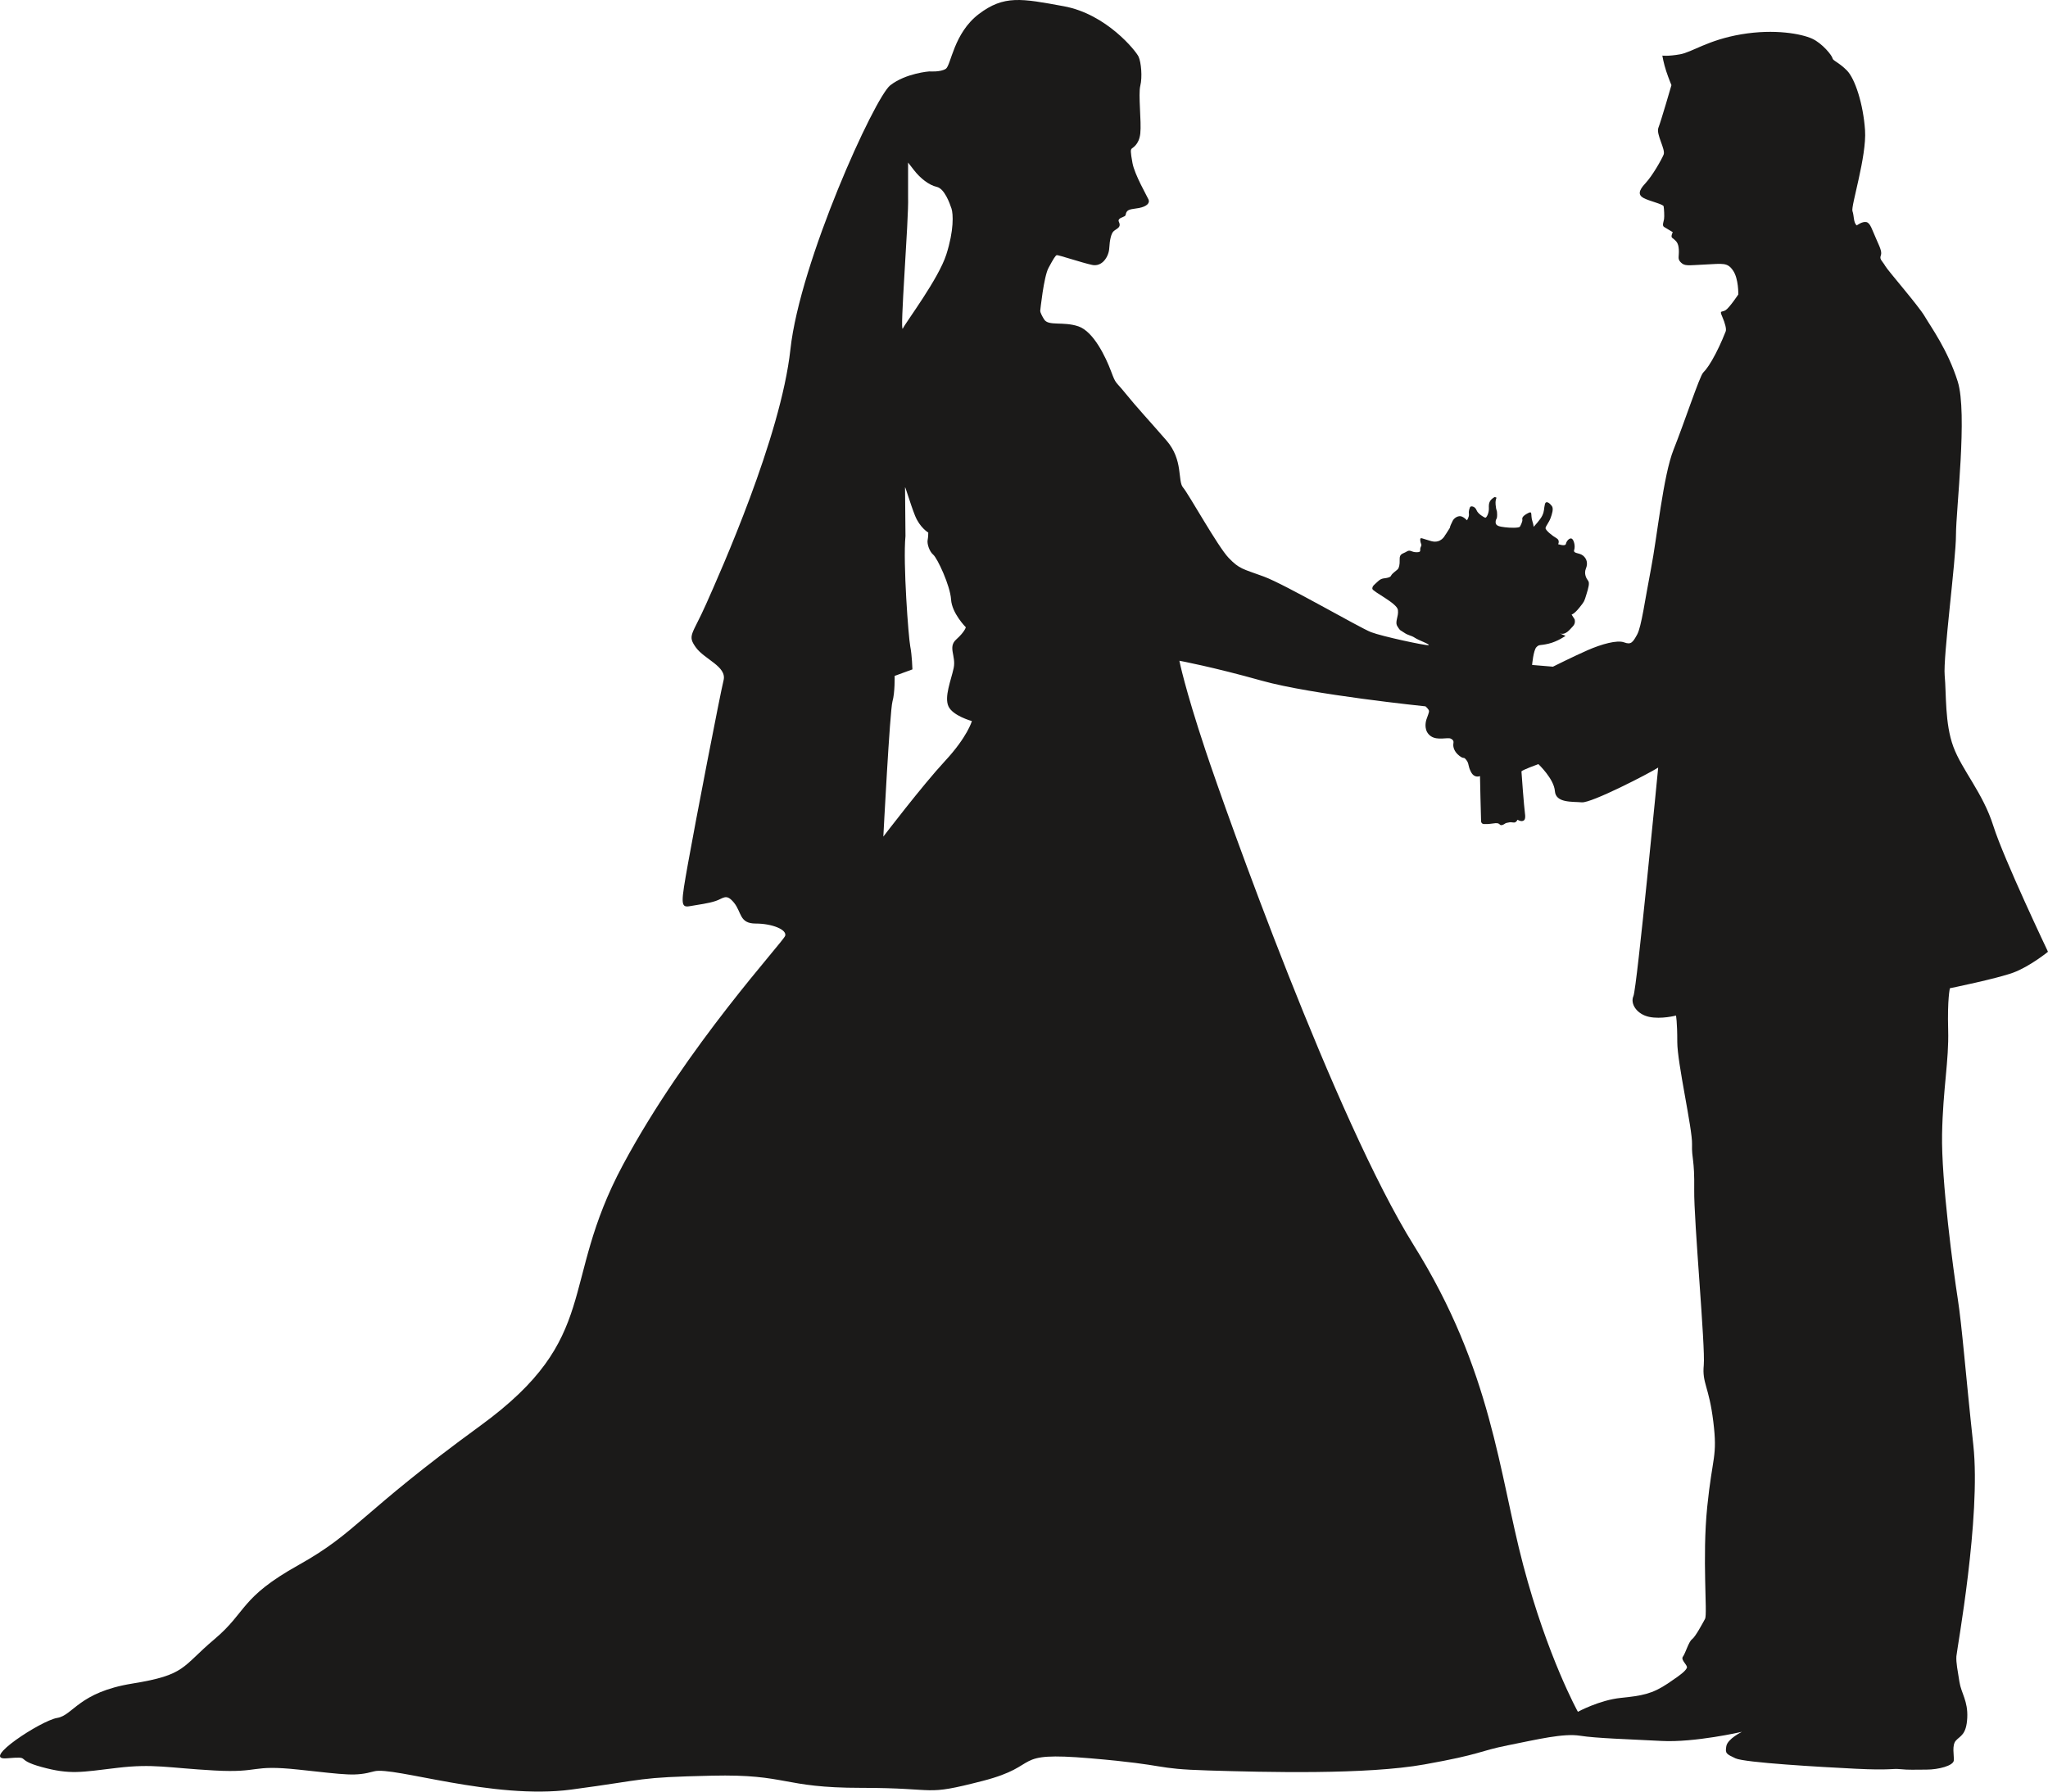 <svg xmlns="http://www.w3.org/2000/svg" width="200" height="175" viewBox="0 0 200 175">
  <path fill="#1B1A19" fill-rule="evenodd" d="M92.41,37.87 C91.647,40.246 88.51,44.404 88.171,45.083 C87.832,45.761 88.765,34.307 88.68,32.271 L88.68,28.877 L89.273,29.641 C89.867,30.404 90.714,31.083 91.478,31.253 C92.241,31.422 92.749,32.864 92.919,33.374 C93.089,33.883 93.173,35.495 92.41,37.87 Z M139.484,76.02 C139.188,76.062 134.991,75.171 133.889,74.747 C132.787,74.323 125.495,70.08 123.418,69.317 C121.341,68.553 121.045,68.596 119.985,67.492 C118.925,66.389 116.084,61.256 115.533,60.62 C114.982,59.983 115.575,57.947 113.922,56.037 C112.269,54.129 110.997,52.771 109.937,51.456 C108.878,50.141 109.005,50.607 108.496,49.25 C107.987,47.892 106.8,45.389 105.316,44.879 C103.832,44.371 102.391,44.88 101.967,44.201 C101.543,43.522 101.586,43.352 101.586,43.352 C101.586,43.352 101.924,40.043 102.391,39.174 C102.857,38.304 103.069,37.964 103.196,37.922 C103.323,37.879 105.655,38.664 106.652,38.877 C107.648,39.089 108.284,38.049 108.326,37.242 C108.368,36.437 108.517,35.821 108.729,35.61 C108.941,35.398 109.343,35.271 109.343,34.974 C109.343,34.676 109.131,34.591 109.301,34.4 C109.471,34.21 109.852,34.189 109.916,34.019 C110.022,33.361 110.467,33.467 111.23,33.318 C111.993,33.17 112.311,32.831 112.162,32.491 C112.014,32.151 110.806,30.073 110.594,28.927 C110.382,27.782 110.425,27.655 110.488,27.549 C110.552,27.442 111.23,27.188 111.357,26.043 C111.484,24.897 111.145,22.224 111.357,21.376 C111.569,20.527 111.442,19.085 111.188,18.533 C110.933,17.981 108.051,14.374 103.896,13.612 C99.741,12.847 98.045,12.508 95.587,14.374 C93.128,16.242 92.874,19.381 92.365,19.721 C91.856,20.06 90.754,19.975 90.754,19.975 C90.754,19.975 88.465,20.144 86.939,21.333 C85.413,22.521 78.121,38.557 77.189,47.126 C76.256,55.696 70.322,68.932 68.965,71.986 C67.609,75.041 67.1,75.041 67.948,76.229 C68.796,77.417 71,78.096 70.661,79.453 C70.322,80.81 67.863,93.538 67.185,97.356 C66.507,101.174 66.422,101.683 67.355,101.514 C68.287,101.344 69.135,101.259 69.898,101.004 C70.661,100.75 70.915,100.242 71.678,101.174 C72.441,102.107 72.187,103.211 73.798,103.211 C75.409,103.211 76.85,103.805 76.68,104.399 C76.511,104.992 67.1,115.089 60.826,126.798 C54.552,138.507 58.792,143.598 46.921,152.252 C35.052,160.907 34.926,162.641 29.161,165.866 C23.396,169.089 24.159,170.405 20.937,173.12 C17.715,175.836 18.189,176.598 12.933,177.447 C7.676,178.295 7.152,180.55 5.584,180.804 C4.015,181.058 -1.944,184.962 0.642,184.75 C3.228,184.538 1.267,184.834 4.064,185.598 C6.862,186.361 7.88,186.107 11.441,185.683 C15.002,185.258 16.359,185.683 20.937,185.938 C25.515,186.192 24.413,185.343 29.161,185.853 C33.908,186.361 34.671,186.531 36.536,186.022 C38.401,185.513 48.151,188.822 55.782,187.804 C63.413,186.786 62.057,186.616 69.517,186.446 C76.978,186.276 76.3,187.634 84.099,187.634 C91.899,187.634 90.034,188.483 95.969,186.956 C101.904,185.428 98.513,184.071 106.482,184.749 C114.453,185.428 112.418,185.768 118.014,185.938 C123.609,186.107 133.445,186.362 139.125,185.343 C144.805,184.326 144.297,184.071 147.264,183.477 C150.231,182.882 152.69,182.289 154.301,182.543 C155.912,182.798 159.049,182.882 162.27,183.053 C165.492,183.223 170.113,182.162 170.113,182.162 C170.113,182.162 168.714,182.84 168.587,183.562 C168.46,184.283 168.587,184.326 169.477,184.75 C170.367,185.173 177.786,185.598 181.22,185.768 C184.653,185.938 184.738,185.726 185.586,185.81 C186.434,185.895 186.942,185.853 188.129,185.853 C189.316,185.853 190.757,185.47 190.8,184.962 C190.842,184.453 190.588,183.477 191.012,183.01 C191.436,182.543 192.029,182.458 192.114,180.804 C192.199,179.149 191.521,178.386 191.351,177.283 C191.181,176.18 191.012,175.416 191.054,174.78 C191.097,174.143 193.471,161.204 192.708,154.162 C191.945,147.119 191.606,142.537 191.182,139.822 C190.758,137.107 189.572,128.282 189.656,123.786 C189.741,119.288 190.334,116.658 190.25,113.603 C190.165,110.549 190.419,109.531 190.419,109.531 C190.419,109.531 194.998,108.597 196.609,108.004 C198.219,107.41 200,105.967 200,105.967 C200,105.967 195.676,96.888 194.659,93.664 C193.641,90.44 191.606,88.233 190.758,85.943 C189.911,83.652 190.08,80.767 189.911,78.985 C189.741,77.204 191.013,67.7 191.013,65.24 C191.013,62.779 192.158,53.361 191.183,50.263 C190.208,47.167 188.554,44.918 187.961,43.9 C187.368,42.881 184.337,39.403 184.104,38.978 C183.871,38.554 183.532,38.342 183.659,38.003 C183.786,37.663 183.701,37.388 183.256,36.412 C182.811,35.436 182.662,34.778 182.26,34.693 C181.857,34.609 181.328,35.018 181.328,35.018 C180.988,34.764 181.073,34.085 180.904,33.618 C180.734,33.152 182.303,28.273 182.133,25.728 C181.963,23.182 181.158,20.679 180.353,19.873 C179.547,19.067 178.996,18.94 178.954,18.685 C178.911,18.43 177.979,17.243 176.962,16.776 C175.944,16.309 173.316,15.8 170.052,16.351 C166.788,16.904 165.262,18.091 164.075,18.303 C162.888,18.515 162.337,18.43 162.337,18.43 C162.337,18.43 162.464,19.194 162.718,19.957 C162.973,20.722 163.227,21.315 163.227,21.315 C163.227,21.315 162.209,24.836 161.955,25.473 C161.701,26.109 162.676,27.594 162.463,28.103 C162.252,28.612 161.361,30.182 160.683,30.903 C160.005,31.625 159.962,32.049 160.513,32.346 C161.065,32.642 162.421,32.94 162.463,33.152 C162.506,33.364 162.548,34.149 162.506,34.403 C162.463,34.658 162.294,35.039 162.506,35.167 L163.354,35.676 C163.099,36.249 163.311,36.206 163.481,36.375 C163.65,36.545 163.905,36.673 163.947,37.373 C163.989,38.073 163.778,38.286 164.159,38.646 C164.541,39.006 164.795,38.921 166.533,38.837 C168.271,38.751 168.695,38.624 169.246,39.431 C169.797,40.236 169.755,41.764 169.755,41.764 C169.755,41.764 168.907,43.037 168.525,43.291 C168.143,43.546 167.889,43.249 168.186,43.927 C168.483,44.607 168.61,45.157 168.525,45.37 C168.44,45.583 168.059,46.557 167.55,47.534 C167.042,48.509 166.66,49.061 166.321,49.401 C165.982,49.74 164.456,54.364 163.438,56.909 C162.421,59.455 161.827,65.479 161.234,68.533 C160.64,71.587 160.301,74.218 159.877,74.982 C159.454,75.746 159.284,76 158.606,75.746 C157.927,75.49 156.401,75.915 155.045,76.509 C153.689,77.103 151.654,78.121 151.654,78.121 L149.619,77.951 C149.619,77.951 149.746,76.509 150.043,76.212 C150.339,75.915 150.34,76.085 151.23,75.873 C152.12,75.661 152.883,75.109 152.883,75.109 C152.883,75.109 151.696,74.6 152.289,74.854 C152.883,75.109 153.307,74.473 153.603,74.175 C153.9,73.878 153.773,73.497 153.773,73.497 L153.476,73.03 C153.476,73.03 153.731,72.987 154.239,72.352 C154.748,71.715 154.706,71.757 154.918,71.079 C155.129,70.399 155.257,69.933 155.087,69.721 C154.918,69.509 154.663,69.042 154.875,68.533 C155.087,68.024 154.96,67.557 154.579,67.261 C154.197,66.964 153.603,67.091 153.731,66.709 C153.858,66.327 153.688,65.691 153.476,65.606 C153.264,65.521 152.968,65.861 152.925,66.115 C152.897,66.285 152.643,66.299 152.162,66.157 C152.162,66.157 152.374,65.776 151.993,65.564 C151.611,65.351 150.89,64.779 150.933,64.567 C150.975,64.355 151.272,64.015 151.42,63.612 C151.569,63.209 151.738,62.678 151.547,62.424 C151.357,62.17 150.975,61.831 150.869,62.254 C150.763,62.678 150.827,62.912 150.615,63.358 C150.421,63.764 149.856,64.366 149.76,64.467 C149.771,64.431 149.77,64.307 149.64,63.888 C149.449,63.273 149.703,62.869 149.216,63.124 C148.728,63.379 148.623,63.569 148.665,63.739 C148.707,63.909 148.516,64.291 148.432,64.44 C148.347,64.588 147.433,64.565 146.967,64.502 C146.501,64.438 146.034,64.396 146.056,63.992 C146.077,63.589 146.204,63.822 146.204,63.271 C146.204,62.72 146.119,63.017 146.056,62.296 C145.992,61.575 146.331,61.617 145.95,61.553 C145.42,61.872 145.378,62.168 145.398,62.635 C145.42,63.102 145.165,63.611 145.038,63.568 C144.911,63.526 144.339,63.208 144.19,62.826 C144.042,62.444 143.618,62.38 143.554,62.55 C143.491,62.72 143.406,62.932 143.449,63.208 C143.491,63.483 143.258,63.822 143.258,63.822 C143.258,63.822 142.855,63.377 142.516,63.42 C142.177,63.462 141.923,63.717 141.838,63.928 C141.753,64.141 141.626,64.311 141.584,64.565 C141.223,65.159 141.117,65.287 141.117,65.287 C141.117,65.287 140.735,66.114 139.781,65.859 C138.828,65.605 138.658,65.393 138.7,65.796 C138.743,66.198 138.891,66.135 138.743,66.432 C138.594,66.729 138.891,66.941 138.34,66.941 C137.789,66.941 137.747,66.645 137.365,66.878 C136.984,67.111 136.666,67.069 136.687,67.641 C136.708,68.214 136.602,68.447 136.539,68.553 C136.475,68.659 136.2,68.829 135.988,69.041 C135.775,69.254 135.903,69.317 135.543,69.423 C135.182,69.529 134.949,69.423 134.568,69.783 C134.186,70.144 134.016,70.229 134.016,70.505 C134.016,70.781 136.432,71.905 136.517,72.583 C136.602,73.262 136.178,73.729 136.475,74.196 C136.772,74.662 136.687,74.493 137.111,74.789 C137.534,75.086 137.789,75.044 138.17,75.298 C138.552,75.553 139.781,75.978 139.484,76.02 Z M149.76,64.467 C149.754,64.483 149.746,64.482 149.746,64.482 C149.746,64.482 149.75,64.476 149.76,64.467 Z M138.066,134.642 C130.436,122.423 119.752,92.388 117.718,86.278 C115.683,80.169 115.174,77.54 115.174,77.54 C115.174,77.54 118.396,78.134 123.229,79.492 C128.062,80.849 139.211,81.995 139.211,81.995 C139.211,81.995 139.529,82.271 139.55,82.44 C139.571,82.61 139.401,82.949 139.296,83.289 C139.19,83.628 139.062,84.435 139.72,84.901 C140.377,85.367 141.373,84.986 141.691,85.155 C142.009,85.325 141.945,85.474 141.924,85.707 C141.903,85.941 141.987,86.407 142.496,86.81 C143.005,87.213 142.899,86.853 143.195,87.234 C143.492,87.616 143.323,87.786 143.662,88.422 C144.001,89.058 144.531,88.804 144.531,88.804 C144.531,88.804 144.616,92.94 144.637,93.217 C144.659,93.493 144.913,93.493 144.913,93.493 L145.252,93.493 C145.252,93.493 145.612,93.471 145.866,93.429 C146.121,93.387 146.333,93.387 146.46,93.535 C146.587,93.683 146.863,93.535 146.969,93.45 C147.075,93.365 147.265,93.365 147.414,93.323 C147.562,93.281 147.816,93.387 147.965,93.323 C148.113,93.259 148.198,93.068 148.198,93.068 C148.198,93.068 148.452,93.238 148.665,93.196 C148.876,93.153 149.004,93.025 148.919,92.432 C148.834,91.838 148.58,88.486 148.58,88.359 C148.58,88.232 150.233,87.638 150.233,87.638 C150.233,87.638 151.759,89.08 151.844,90.268 C151.928,91.456 153.539,91.286 154.472,91.371 C155.404,91.456 161,88.571 161.932,87.977 C161.932,87.977 159.855,109.525 159.516,110.289 C159.176,111.052 159.855,112.071 161.042,112.325 C162.228,112.579 163.67,112.198 163.67,112.198 C163.67,112.198 163.797,112.75 163.797,114.786 C163.797,116.823 165.28,123.271 165.238,124.756 C165.196,126.241 165.492,126.156 165.45,129.211 C165.408,132.265 166.552,144.568 166.383,146.35 C166.213,148.132 166.891,148.387 167.315,151.865 C167.739,155.343 167.23,155.174 166.722,160.18 C166.213,165.186 166.764,170.659 166.51,171.126 C166.255,171.593 165.577,172.865 165.238,173.12 C164.899,173.375 164.602,174.477 164.348,174.817 C164.094,175.156 164.857,175.665 164.729,175.921 C164.602,176.175 164.39,176.429 162.864,177.447 C161.338,178.466 160.363,178.635 158.286,178.848 C156.209,179.059 154.09,180.205 154.09,180.205 C154.09,180.205 151.122,174.86 148.748,165.866 C146.375,156.872 145.696,146.86 138.066,134.642 Z M86.264,94.718 C86.264,94.718 86.9,82.416 87.154,81.525 C87.408,80.634 87.366,79.022 87.366,79.022 L89.104,78.385 C89.104,78.385 89.062,76.985 88.892,76.137 C88.722,75.289 88.171,67.991 88.425,65.361 L88.383,60.609 C88.383,60.418 88.892,62.201 89.358,63.367 C89.824,64.533 90.651,65.022 90.651,65.022 C90.651,65.022 90.651,65.446 90.588,65.764 C90.524,66.083 90.736,66.846 91.139,67.185 C91.542,67.525 92.792,70.198 92.877,71.555 C92.961,72.913 94.318,74.27 94.318,74.27 C94.318,74.27 94.233,74.694 93.385,75.458 C92.538,76.222 93.385,77.07 93.131,78.258 C92.877,79.446 92.199,81.058 92.622,81.991 C93.046,82.925 94.911,83.433 94.911,83.433 C94.911,83.433 94.488,84.962 92.283,87.337 C90.079,89.712 86.264,94.718 86.264,94.718 Z" transform="translate(0 -13)"/>
</svg>
